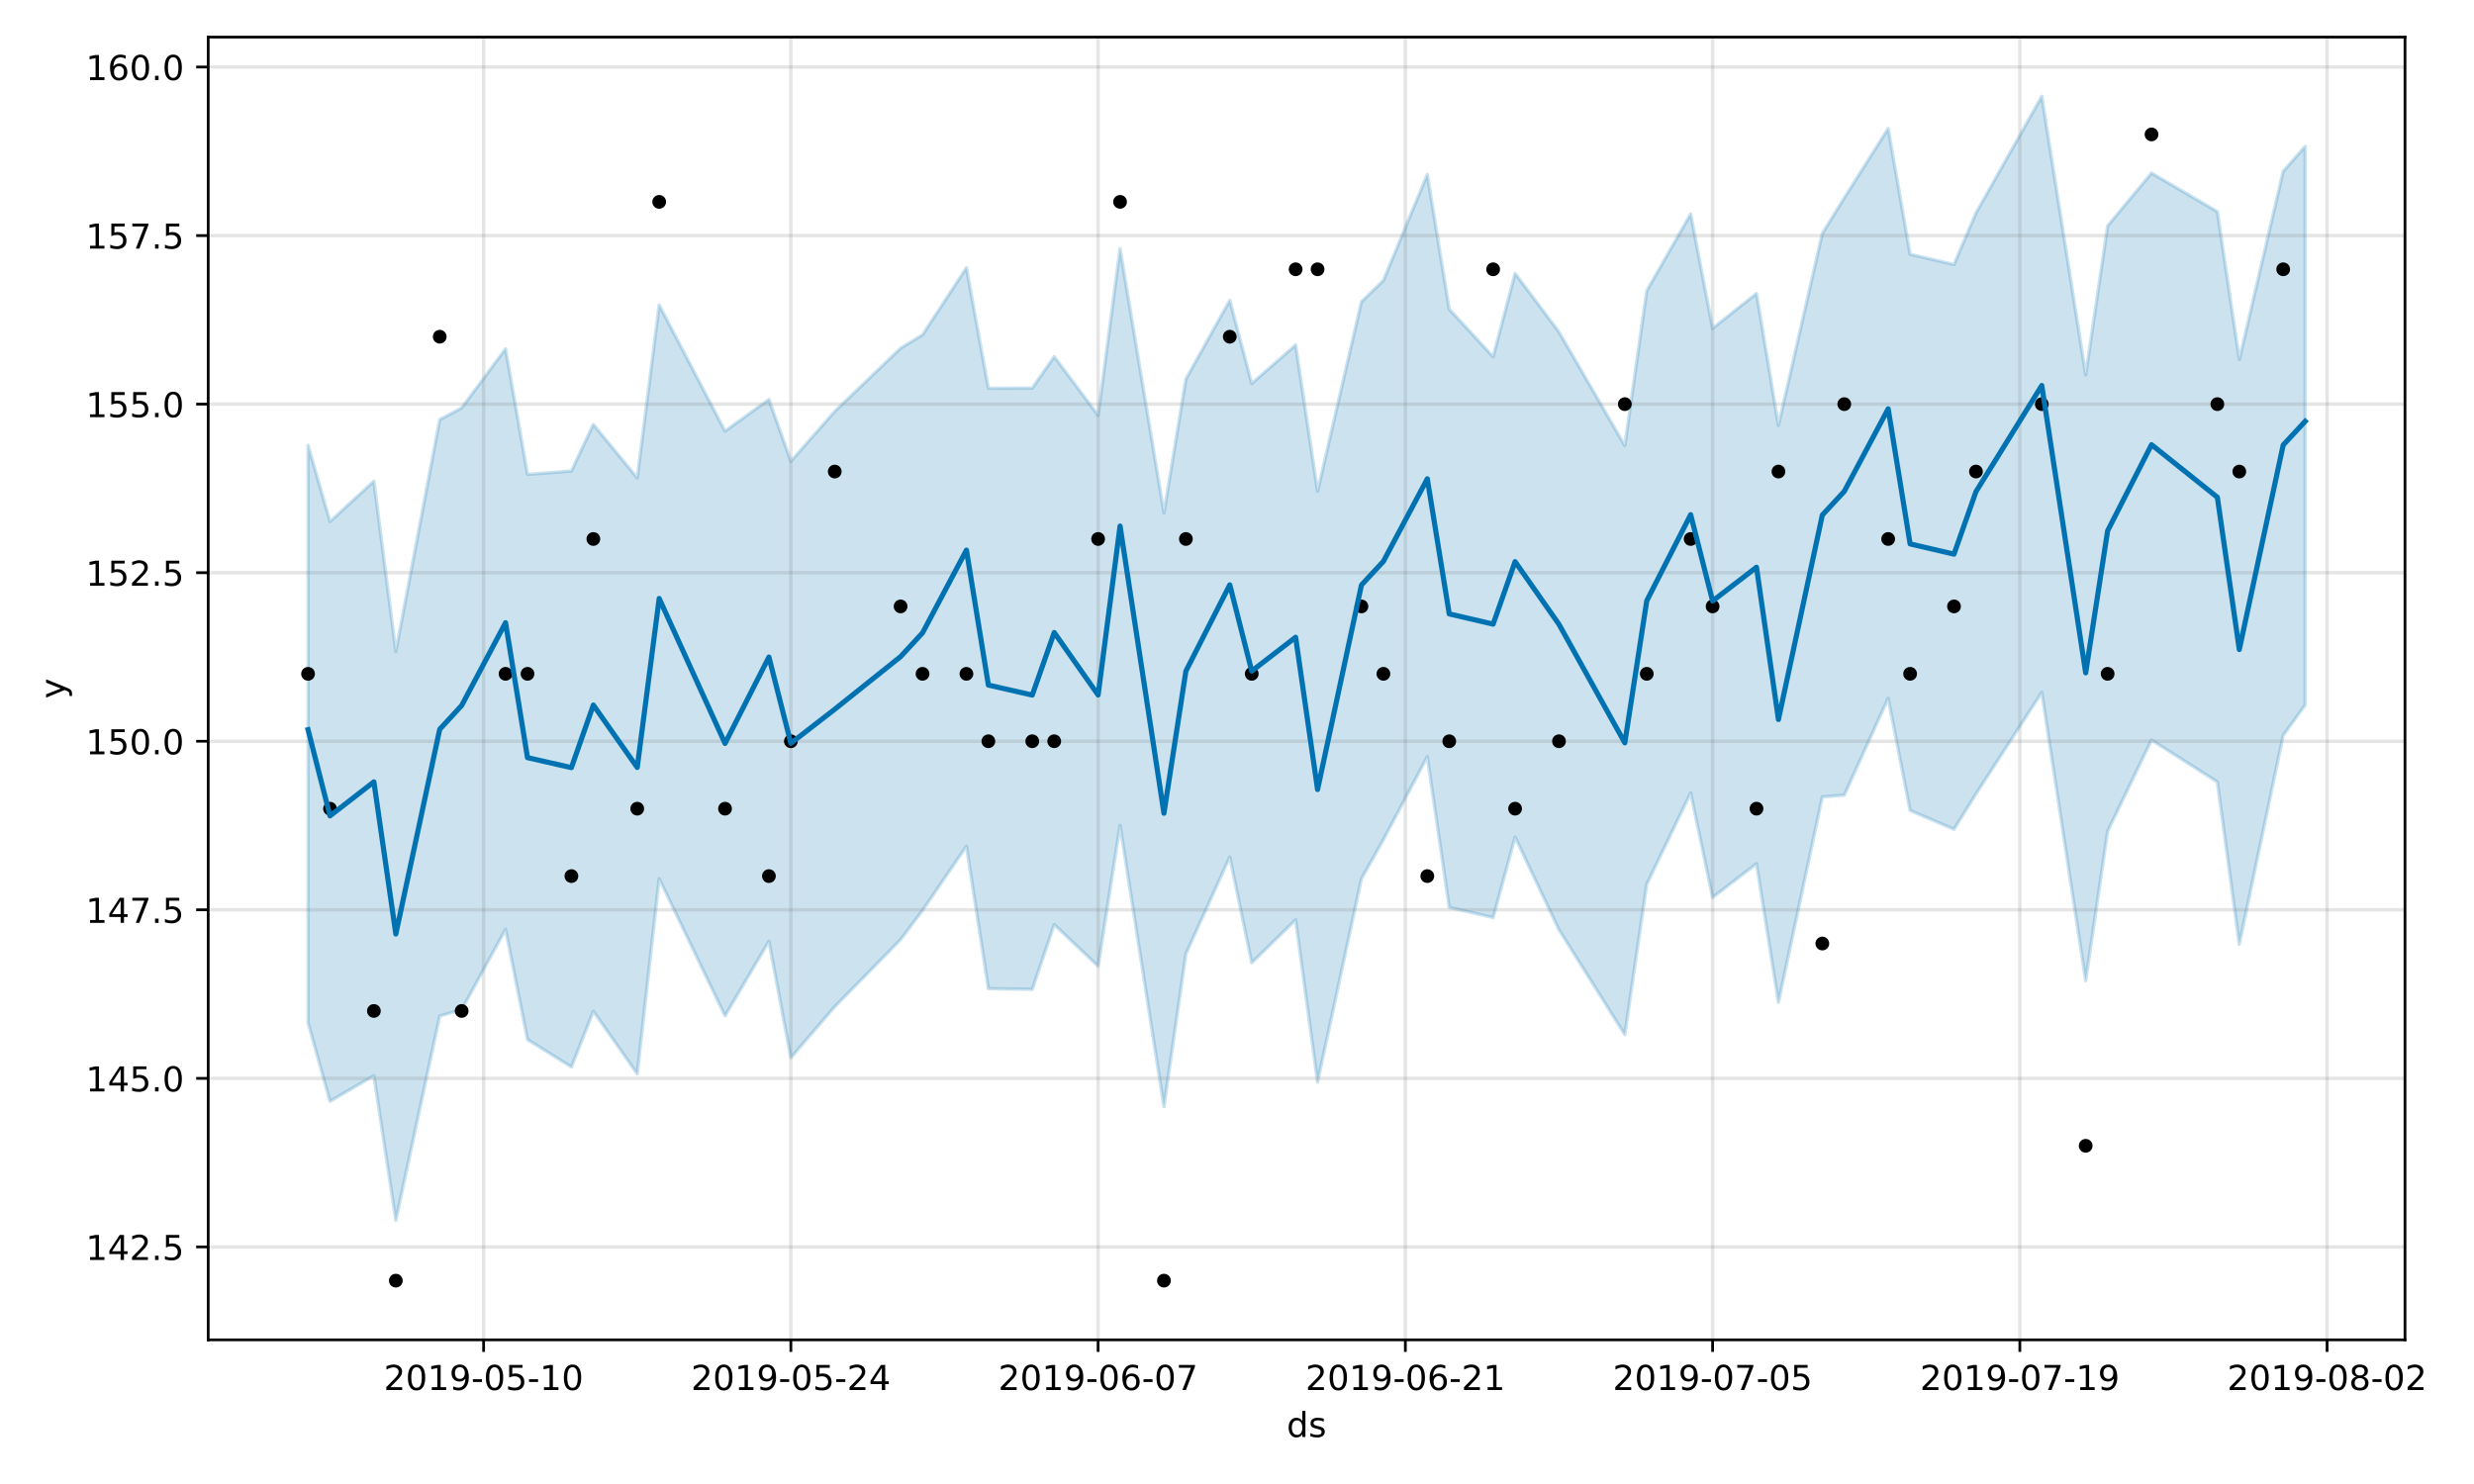 <?xml version="1.0" encoding="utf-8" standalone="no"?>
<!DOCTYPE svg PUBLIC "-//W3C//DTD SVG 1.1//EN"
  "http://www.w3.org/Graphics/SVG/1.1/DTD/svg11.dtd">
<!-- Created with matplotlib (https://matplotlib.org/) -->
<svg height="432pt" version="1.1" viewBox="0 0 720 432" width="720pt" xmlns="http://www.w3.org/2000/svg" xmlns:xlink="http://www.w3.org/1999/xlink">
 <defs>
  <style type="text/css">
*{stroke-linecap:butt;stroke-linejoin:round;}
  </style>
 </defs>
 <g id="figure_1">
  <g id="patch_1">
   <path d="M 0 432 
L 720 432 
L 720 0 
L 0 0 
z
" style="fill:#ffffff;"/>
  </g>
  <g id="axes_1">
   <g id="patch_2">
    <path d="M 60.59 390.04 
L 699.919 390.04 
L 699.919 10.8 
L 60.59 10.8 
z
" style="fill:#ffffff;"/>
   </g>
   <g id="PolyCollection_1">
    <defs>
     <path d="M 89.65 -302.388 
L 89.65 -134.325 
L 96.037 -111.401 
L 108.811 -118.86 
L 115.198 -76.74 
L 127.972 -136.237 
L 134.359 -138.058 
L 147.133 -161.47 
L 153.519 -129.374 
L 166.293 -121.378 
L 172.68 -137.604 
L 185.454 -119.402 
L 191.841 -176.185 
L 211.002 -136.279 
L 223.775 -157.971 
L 230.162 -124.084 
L 242.936 -138.939 
L 262.097 -158.468 
L 268.484 -166.978 
L 281.258 -185.66 
L 287.644 -144.2 
L 300.418 -143.991 
L 306.805 -162.842 
L 319.579 -150.729 
L 325.966 -191.715 
L 338.74 -109.848 
L 345.127 -154.332 
L 357.9 -182.506 
L 364.287 -151.713 
L 377.061 -164.21 
L 383.448 -117.009 
L 396.222 -176.196 
L 402.609 -187.572 
L 415.383 -211.696 
L 421.769 -167.857 
L 434.543 -164.89 
L 440.93 -188.303 
L 453.704 -161.337 
L 472.865 -130.793 
L 479.252 -174.6 
L 492.025 -201.158 
L 498.412 -170.732 
L 511.186 -180.567 
L 517.573 -140.223 
L 530.347 -200.03 
L 536.734 -200.536 
L 549.508 -228.706 
L 555.894 -196.057 
L 568.668 -190.583 
L 575.055 -200.864 
L 594.216 -230.433 
L 606.99 -146.507 
L 613.377 -190.018 
L 626.15 -216.579 
L 645.311 -204.371 
L 651.698 -157.136 
L 664.472 -217.924 
L 670.859 -226.739 
L 670.859 -389.366 
L 670.859 -389.366 
L 664.472 -382.154 
L 651.698 -327.347 
L 645.311 -370.401 
L 626.15 -381.619 
L 613.377 -366.262 
L 606.99 -322.891 
L 594.216 -403.962 
L 575.055 -369.994 
L 568.668 -355.01 
L 555.894 -357.975 
L 549.508 -394.6 
L 536.734 -374.39 
L 530.347 -364.07 
L 517.573 -308.158 
L 511.186 -346.573 
L 498.412 -336.413 
L 492.025 -369.713 
L 479.252 -347.371 
L 472.865 -302.289 
L 453.704 -335.352 
L 440.93 -352.423 
L 434.543 -328.136 
L 421.769 -342.018 
L 415.383 -381.198 
L 402.609 -350.361 
L 396.222 -344.173 
L 383.448 -288.995 
L 377.061 -331.564 
L 364.287 -320.367 
L 357.9 -344.586 
L 345.127 -321.665 
L 338.74 -282.726 
L 325.966 -359.618 
L 319.579 -311.087 
L 306.805 -328.194 
L 300.418 -319.019 
L 287.644 -318.974 
L 281.258 -354.062 
L 268.484 -334.533 
L 262.097 -330.639 
L 242.936 -312.251 
L 230.162 -297.72 
L 223.775 -315.728 
L 211.002 -306.498 
L 191.841 -343.215 
L 185.454 -292.875 
L 172.68 -308.438 
L 166.293 -294.88 
L 153.519 -293.907 
L 147.133 -330.467 
L 134.359 -313.274 
L 127.972 -309.84 
L 115.198 -242.356 
L 108.811 -291.925 
L 96.037 -280.183 
L 89.65 -302.388 
z
" id="me202549437" style="stroke:#0072b2;stroke-opacity:0.2;"/>
    </defs>
    <g clip-path="url(#pf79fce3c99)">
     <use style="fill:#0072b2;fill-opacity:0.2;stroke:#0072b2;stroke-opacity:0.2;" x="0" xlink:href="#me202549437" y="432"/>
    </g>
   </g>
   <g id="matplotlib.axis_1">
    <g id="xtick_1">
     <g id="line2d_1">
      <path clip-path="url(#pf79fce3c99)" d="M 140.746 390.04 
L 140.746 10.8 
" style="fill:none;stroke:#808080;stroke-linecap:square;stroke-opacity:0.2;"/>
     </g>
     <g id="line2d_2">
      <defs>
       <path d="M 0 0 
L 0 3.5 
" id="m05e33c92c4" style="stroke:#000000;stroke-width:0.8;"/>
      </defs>
      <g>
       <use style="stroke:#000000;stroke-width:0.8;" x="140.746" xlink:href="#m05e33c92c4" y="390.04"/>
      </g>
     </g>
     <g id="text_1">
      <!-- 2019-05-10 -->
      <defs>
       <path d="M 19.188 8.297 
L 53.609 8.297 
L 53.609 0 
L 7.328 0 
L 7.328 8.297 
Q 12.938 14.109 22.625 23.891 
Q 32.328 33.688 34.812 36.531 
Q 39.547 41.844 41.422 45.531 
Q 43.312 49.219 43.312 52.781 
Q 43.312 58.594 39.234 62.25 
Q 35.156 65.922 28.609 65.922 
Q 23.969 65.922 18.812 64.312 
Q 13.672 62.703 7.812 59.422 
L 7.812 69.391 
Q 13.766 71.781 18.938 73 
Q 24.125 74.219 28.422 74.219 
Q 39.75 74.219 46.484 68.547 
Q 53.219 62.891 53.219 53.422 
Q 53.219 48.922 51.531 44.891 
Q 49.859 40.875 45.406 35.406 
Q 44.188 33.984 37.641 27.219 
Q 31.109 20.453 19.188 8.297 
z
" id="DejaVuSans-50"/>
       <path d="M 31.781 66.406 
Q 24.172 66.406 20.328 58.906 
Q 16.5 51.422 16.5 36.375 
Q 16.5 21.391 20.328 13.891 
Q 24.172 6.391 31.781 6.391 
Q 39.453 6.391 43.281 13.891 
Q 47.125 21.391 47.125 36.375 
Q 47.125 51.422 43.281 58.906 
Q 39.453 66.406 31.781 66.406 
z
M 31.781 74.219 
Q 44.047 74.219 50.516 64.516 
Q 56.984 54.828 56.984 36.375 
Q 56.984 17.969 50.516 8.266 
Q 44.047 -1.422 31.781 -1.422 
Q 19.531 -1.422 13.062 8.266 
Q 6.594 17.969 6.594 36.375 
Q 6.594 54.828 13.062 64.516 
Q 19.531 74.219 31.781 74.219 
z
" id="DejaVuSans-48"/>
       <path d="M 12.406 8.297 
L 28.516 8.297 
L 28.516 63.922 
L 10.984 60.406 
L 10.984 69.391 
L 28.422 72.906 
L 38.281 72.906 
L 38.281 8.297 
L 54.391 8.297 
L 54.391 0 
L 12.406 0 
z
" id="DejaVuSans-49"/>
       <path d="M 10.984 1.516 
L 10.984 10.5 
Q 14.703 8.734 18.5 7.812 
Q 22.312 6.891 25.984 6.891 
Q 35.75 6.891 40.891 13.453 
Q 46.047 20.016 46.781 33.406 
Q 43.953 29.203 39.594 26.953 
Q 35.25 24.703 29.984 24.703 
Q 19.047 24.703 12.672 31.312 
Q 6.297 37.938 6.297 49.422 
Q 6.297 60.641 12.938 67.422 
Q 19.578 74.219 30.609 74.219 
Q 43.266 74.219 49.922 64.516 
Q 56.594 54.828 56.594 36.375 
Q 56.594 19.141 48.406 8.859 
Q 40.234 -1.422 26.422 -1.422 
Q 22.703 -1.422 18.891 -0.688 
Q 15.094 0.047 10.984 1.516 
z
M 30.609 32.422 
Q 37.25 32.422 41.125 36.953 
Q 45.016 41.5 45.016 49.422 
Q 45.016 57.281 41.125 61.844 
Q 37.25 66.406 30.609 66.406 
Q 23.969 66.406 20.094 61.844 
Q 16.219 57.281 16.219 49.422 
Q 16.219 41.5 20.094 36.953 
Q 23.969 32.422 30.609 32.422 
z
" id="DejaVuSans-57"/>
       <path d="M 4.891 31.391 
L 31.203 31.391 
L 31.203 23.391 
L 4.891 23.391 
z
" id="DejaVuSans-45"/>
       <path d="M 10.797 72.906 
L 49.516 72.906 
L 49.516 64.594 
L 19.828 64.594 
L 19.828 46.734 
Q 21.969 47.469 24.109 47.828 
Q 26.266 48.188 28.422 48.188 
Q 40.625 48.188 47.75 41.5 
Q 54.891 34.812 54.891 23.391 
Q 54.891 11.625 47.562 5.094 
Q 40.234 -1.422 26.906 -1.422 
Q 22.312 -1.422 17.547 -0.641 
Q 12.797 0.141 7.719 1.703 
L 7.719 11.625 
Q 12.109 9.234 16.797 8.062 
Q 21.484 6.891 26.703 6.891 
Q 35.156 6.891 40.078 11.328 
Q 45.016 15.766 45.016 23.391 
Q 45.016 31 40.078 35.438 
Q 35.156 39.891 26.703 39.891 
Q 22.75 39.891 18.812 39.016 
Q 14.891 38.141 10.797 36.281 
z
" id="DejaVuSans-53"/>
      </defs>
      <g transform="translate(111.688 404.638)scale(0.1 -0.1)">
       <use xlink:href="#DejaVuSans-50"/>
       <use x="63.623" xlink:href="#DejaVuSans-48"/>
       <use x="127.246" xlink:href="#DejaVuSans-49"/>
       <use x="190.869" xlink:href="#DejaVuSans-57"/>
       <use x="254.492" xlink:href="#DejaVuSans-45"/>
       <use x="290.576" xlink:href="#DejaVuSans-48"/>
       <use x="354.199" xlink:href="#DejaVuSans-53"/>
       <use x="417.822" xlink:href="#DejaVuSans-45"/>
       <use x="453.906" xlink:href="#DejaVuSans-49"/>
       <use x="517.529" xlink:href="#DejaVuSans-48"/>
      </g>
     </g>
    </g>
    <g id="xtick_2">
     <g id="line2d_3">
      <path clip-path="url(#pf79fce3c99)" d="M 230.162 390.04 
L 230.162 10.8 
" style="fill:none;stroke:#808080;stroke-linecap:square;stroke-opacity:0.2;"/>
     </g>
     <g id="line2d_4">
      <g>
       <use style="stroke:#000000;stroke-width:0.8;" x="230.162" xlink:href="#m05e33c92c4" y="390.04"/>
      </g>
     </g>
     <g id="text_2">
      <!-- 2019-05-24 -->
      <defs>
       <path d="M 37.797 64.312 
L 12.891 25.391 
L 37.797 25.391 
z
M 35.203 72.906 
L 47.609 72.906 
L 47.609 25.391 
L 58.016 25.391 
L 58.016 17.188 
L 47.609 17.188 
L 47.609 0 
L 37.797 0 
L 37.797 17.188 
L 4.891 17.188 
L 4.891 26.703 
z
" id="DejaVuSans-52"/>
      </defs>
      <g transform="translate(201.105 404.638)scale(0.1 -0.1)">
       <use xlink:href="#DejaVuSans-50"/>
       <use x="63.623" xlink:href="#DejaVuSans-48"/>
       <use x="127.246" xlink:href="#DejaVuSans-49"/>
       <use x="190.869" xlink:href="#DejaVuSans-57"/>
       <use x="254.492" xlink:href="#DejaVuSans-45"/>
       <use x="290.576" xlink:href="#DejaVuSans-48"/>
       <use x="354.199" xlink:href="#DejaVuSans-53"/>
       <use x="417.822" xlink:href="#DejaVuSans-45"/>
       <use x="453.906" xlink:href="#DejaVuSans-50"/>
       <use x="517.529" xlink:href="#DejaVuSans-52"/>
      </g>
     </g>
    </g>
    <g id="xtick_3">
     <g id="line2d_5">
      <path clip-path="url(#pf79fce3c99)" d="M 319.579 390.04 
L 319.579 10.8 
" style="fill:none;stroke:#808080;stroke-linecap:square;stroke-opacity:0.2;"/>
     </g>
     <g id="line2d_6">
      <g>
       <use style="stroke:#000000;stroke-width:0.8;" x="319.579" xlink:href="#m05e33c92c4" y="390.04"/>
      </g>
     </g>
     <g id="text_3">
      <!-- 2019-06-07 -->
      <defs>
       <path d="M 33.016 40.375 
Q 26.375 40.375 22.484 35.828 
Q 18.609 31.297 18.609 23.391 
Q 18.609 15.531 22.484 10.953 
Q 26.375 6.391 33.016 6.391 
Q 39.656 6.391 43.531 10.953 
Q 47.406 15.531 47.406 23.391 
Q 47.406 31.297 43.531 35.828 
Q 39.656 40.375 33.016 40.375 
z
M 52.594 71.297 
L 52.594 62.312 
Q 48.875 64.062 45.094 64.984 
Q 41.312 65.922 37.594 65.922 
Q 27.828 65.922 22.672 59.328 
Q 17.531 52.734 16.797 39.406 
Q 19.672 43.656 24.016 45.922 
Q 28.375 48.188 33.594 48.188 
Q 44.578 48.188 50.953 41.516 
Q 57.328 34.859 57.328 23.391 
Q 57.328 12.156 50.688 5.359 
Q 44.047 -1.422 33.016 -1.422 
Q 20.359 -1.422 13.672 8.266 
Q 6.984 17.969 6.984 36.375 
Q 6.984 53.656 15.188 63.938 
Q 23.391 74.219 37.203 74.219 
Q 40.922 74.219 44.703 73.484 
Q 48.484 72.75 52.594 71.297 
z
" id="DejaVuSans-54"/>
       <path d="M 8.203 72.906 
L 55.078 72.906 
L 55.078 68.703 
L 28.609 0 
L 18.312 0 
L 43.219 64.594 
L 8.203 64.594 
z
" id="DejaVuSans-55"/>
      </defs>
      <g transform="translate(290.521 404.638)scale(0.1 -0.1)">
       <use xlink:href="#DejaVuSans-50"/>
       <use x="63.623" xlink:href="#DejaVuSans-48"/>
       <use x="127.246" xlink:href="#DejaVuSans-49"/>
       <use x="190.869" xlink:href="#DejaVuSans-57"/>
       <use x="254.492" xlink:href="#DejaVuSans-45"/>
       <use x="290.576" xlink:href="#DejaVuSans-48"/>
       <use x="354.199" xlink:href="#DejaVuSans-54"/>
       <use x="417.822" xlink:href="#DejaVuSans-45"/>
       <use x="453.906" xlink:href="#DejaVuSans-48"/>
       <use x="517.529" xlink:href="#DejaVuSans-55"/>
      </g>
     </g>
    </g>
    <g id="xtick_4">
     <g id="line2d_7">
      <path clip-path="url(#pf79fce3c99)" d="M 408.996 390.04 
L 408.996 10.8 
" style="fill:none;stroke:#808080;stroke-linecap:square;stroke-opacity:0.2;"/>
     </g>
     <g id="line2d_8">
      <g>
       <use style="stroke:#000000;stroke-width:0.8;" x="408.996" xlink:href="#m05e33c92c4" y="390.04"/>
      </g>
     </g>
     <g id="text_4">
      <!-- 2019-06-21 -->
      <g transform="translate(379.938 404.638)scale(0.1 -0.1)">
       <use xlink:href="#DejaVuSans-50"/>
       <use x="63.623" xlink:href="#DejaVuSans-48"/>
       <use x="127.246" xlink:href="#DejaVuSans-49"/>
       <use x="190.869" xlink:href="#DejaVuSans-57"/>
       <use x="254.492" xlink:href="#DejaVuSans-45"/>
       <use x="290.576" xlink:href="#DejaVuSans-48"/>
       <use x="354.199" xlink:href="#DejaVuSans-54"/>
       <use x="417.822" xlink:href="#DejaVuSans-45"/>
       <use x="453.906" xlink:href="#DejaVuSans-50"/>
       <use x="517.529" xlink:href="#DejaVuSans-49"/>
      </g>
     </g>
    </g>
    <g id="xtick_5">
     <g id="line2d_9">
      <path clip-path="url(#pf79fce3c99)" d="M 498.412 390.04 
L 498.412 10.8 
" style="fill:none;stroke:#808080;stroke-linecap:square;stroke-opacity:0.2;"/>
     </g>
     <g id="line2d_10">
      <g>
       <use style="stroke:#000000;stroke-width:0.8;" x="498.412" xlink:href="#m05e33c92c4" y="390.04"/>
      </g>
     </g>
     <g id="text_5">
      <!-- 2019-07-05 -->
      <g transform="translate(469.355 404.638)scale(0.1 -0.1)">
       <use xlink:href="#DejaVuSans-50"/>
       <use x="63.623" xlink:href="#DejaVuSans-48"/>
       <use x="127.246" xlink:href="#DejaVuSans-49"/>
       <use x="190.869" xlink:href="#DejaVuSans-57"/>
       <use x="254.492" xlink:href="#DejaVuSans-45"/>
       <use x="290.576" xlink:href="#DejaVuSans-48"/>
       <use x="354.199" xlink:href="#DejaVuSans-55"/>
       <use x="417.822" xlink:href="#DejaVuSans-45"/>
       <use x="453.906" xlink:href="#DejaVuSans-48"/>
       <use x="517.529" xlink:href="#DejaVuSans-53"/>
      </g>
     </g>
    </g>
    <g id="xtick_6">
     <g id="line2d_11">
      <path clip-path="url(#pf79fce3c99)" d="M 587.829 390.04 
L 587.829 10.8 
" style="fill:none;stroke:#808080;stroke-linecap:square;stroke-opacity:0.2;"/>
     </g>
     <g id="line2d_12">
      <g>
       <use style="stroke:#000000;stroke-width:0.8;" x="587.829" xlink:href="#m05e33c92c4" y="390.04"/>
      </g>
     </g>
     <g id="text_6">
      <!-- 2019-07-19 -->
      <g transform="translate(558.771 404.638)scale(0.1 -0.1)">
       <use xlink:href="#DejaVuSans-50"/>
       <use x="63.623" xlink:href="#DejaVuSans-48"/>
       <use x="127.246" xlink:href="#DejaVuSans-49"/>
       <use x="190.869" xlink:href="#DejaVuSans-57"/>
       <use x="254.492" xlink:href="#DejaVuSans-45"/>
       <use x="290.576" xlink:href="#DejaVuSans-48"/>
       <use x="354.199" xlink:href="#DejaVuSans-55"/>
       <use x="417.822" xlink:href="#DejaVuSans-45"/>
       <use x="453.906" xlink:href="#DejaVuSans-49"/>
       <use x="517.529" xlink:href="#DejaVuSans-57"/>
      </g>
     </g>
    </g>
    <g id="xtick_7">
     <g id="line2d_13">
      <path clip-path="url(#pf79fce3c99)" d="M 677.246 390.04 
L 677.246 10.8 
" style="fill:none;stroke:#808080;stroke-linecap:square;stroke-opacity:0.2;"/>
     </g>
     <g id="line2d_14">
      <g>
       <use style="stroke:#000000;stroke-width:0.8;" x="677.246" xlink:href="#m05e33c92c4" y="390.04"/>
      </g>
     </g>
     <g id="text_7">
      <!-- 2019-08-02 -->
      <defs>
       <path d="M 31.781 34.625 
Q 24.75 34.625 20.719 30.859 
Q 16.703 27.094 16.703 20.516 
Q 16.703 13.922 20.719 10.156 
Q 24.75 6.391 31.781 6.391 
Q 38.812 6.391 42.859 10.172 
Q 46.922 13.969 46.922 20.516 
Q 46.922 27.094 42.891 30.859 
Q 38.875 34.625 31.781 34.625 
z
M 21.922 38.812 
Q 15.578 40.375 12.031 44.719 
Q 8.5 49.078 8.5 55.328 
Q 8.5 64.062 14.719 69.141 
Q 20.953 74.219 31.781 74.219 
Q 42.672 74.219 48.875 69.141 
Q 55.078 64.062 55.078 55.328 
Q 55.078 49.078 51.531 44.719 
Q 48 40.375 41.703 38.812 
Q 48.828 37.156 52.797 32.312 
Q 56.781 27.484 56.781 20.516 
Q 56.781 9.906 50.312 4.234 
Q 43.844 -1.422 31.781 -1.422 
Q 19.734 -1.422 13.25 4.234 
Q 6.781 9.906 6.781 20.516 
Q 6.781 27.484 10.781 32.312 
Q 14.797 37.156 21.922 38.812 
z
M 18.312 54.391 
Q 18.312 48.734 21.844 45.562 
Q 25.391 42.391 31.781 42.391 
Q 38.141 42.391 41.719 45.562 
Q 45.312 48.734 45.312 54.391 
Q 45.312 60.062 41.719 63.234 
Q 38.141 66.406 31.781 66.406 
Q 25.391 66.406 21.844 63.234 
Q 18.312 60.062 18.312 54.391 
z
" id="DejaVuSans-56"/>
      </defs>
      <g transform="translate(648.188 404.638)scale(0.1 -0.1)">
       <use xlink:href="#DejaVuSans-50"/>
       <use x="63.623" xlink:href="#DejaVuSans-48"/>
       <use x="127.246" xlink:href="#DejaVuSans-49"/>
       <use x="190.869" xlink:href="#DejaVuSans-57"/>
       <use x="254.492" xlink:href="#DejaVuSans-45"/>
       <use x="290.576" xlink:href="#DejaVuSans-48"/>
       <use x="354.199" xlink:href="#DejaVuSans-56"/>
       <use x="417.822" xlink:href="#DejaVuSans-45"/>
       <use x="453.906" xlink:href="#DejaVuSans-48"/>
       <use x="517.529" xlink:href="#DejaVuSans-50"/>
      </g>
     </g>
    </g>
    <g id="text_8">
     <!-- ds -->
     <defs>
      <path d="M 45.406 46.391 
L 45.406 75.984 
L 54.391 75.984 
L 54.391 0 
L 45.406 0 
L 45.406 8.203 
Q 42.578 3.328 38.25 0.953 
Q 33.938 -1.422 27.875 -1.422 
Q 17.969 -1.422 11.734 6.484 
Q 5.516 14.406 5.516 27.297 
Q 5.516 40.188 11.734 48.094 
Q 17.969 56 27.875 56 
Q 33.938 56 38.25 53.625 
Q 42.578 51.266 45.406 46.391 
z
M 14.797 27.297 
Q 14.797 17.391 18.875 11.75 
Q 22.953 6.109 30.078 6.109 
Q 37.203 6.109 41.297 11.75 
Q 45.406 17.391 45.406 27.297 
Q 45.406 37.203 41.297 42.844 
Q 37.203 48.484 30.078 48.484 
Q 22.953 48.484 18.875 42.844 
Q 14.797 37.203 14.797 27.297 
z
" id="DejaVuSans-100"/>
      <path d="M 44.281 53.078 
L 44.281 44.578 
Q 40.484 46.531 36.375 47.5 
Q 32.281 48.484 27.875 48.484 
Q 21.188 48.484 17.844 46.438 
Q 14.5 44.391 14.5 40.281 
Q 14.5 37.156 16.891 35.375 
Q 19.281 33.594 26.516 31.984 
L 29.594 31.297 
Q 39.156 29.25 43.188 25.516 
Q 47.219 21.781 47.219 15.094 
Q 47.219 7.469 41.188 3.016 
Q 35.156 -1.422 24.609 -1.422 
Q 20.219 -1.422 15.453 -0.562 
Q 10.688 0.297 5.422 2 
L 5.422 11.281 
Q 10.406 8.688 15.234 7.391 
Q 20.062 6.109 24.812 6.109 
Q 31.156 6.109 34.562 8.281 
Q 37.984 10.453 37.984 14.406 
Q 37.984 18.062 35.516 20.016 
Q 33.062 21.969 24.703 23.781 
L 21.578 24.516 
Q 13.234 26.266 9.516 29.906 
Q 5.812 33.547 5.812 39.891 
Q 5.812 47.609 11.281 51.797 
Q 16.75 56 26.812 56 
Q 31.781 56 36.172 55.266 
Q 40.578 54.547 44.281 53.078 
z
" id="DejaVuSans-115"/>
     </defs>
     <g transform="translate(374.476 418.317)scale(0.1 -0.1)">
      <use xlink:href="#DejaVuSans-100"/>
      <use x="63.477" xlink:href="#DejaVuSans-115"/>
     </g>
    </g>
   </g>
   <g id="matplotlib.axis_2">
    <g id="ytick_1">
     <g id="line2d_15">
      <path clip-path="url(#pf79fce3c99)" d="M 60.59 362.988 
L 699.919 362.988 
" style="fill:none;stroke:#808080;stroke-linecap:square;stroke-opacity:0.2;"/>
     </g>
     <g id="line2d_16">
      <defs>
       <path d="M 0 0 
L -3.5 0 
" id="me75d491767" style="stroke:#000000;stroke-width:0.8;"/>
      </defs>
      <g>
       <use style="stroke:#000000;stroke-width:0.8;" x="60.59" xlink:href="#me75d491767" y="362.988"/>
      </g>
     </g>
     <g id="text_9">
      <!-- 142.5 -->
      <defs>
       <path d="M 10.688 12.406 
L 21 12.406 
L 21 0 
L 10.688 0 
z
" id="DejaVuSans-46"/>
      </defs>
      <g transform="translate(24.962 366.787)scale(0.1 -0.1)">
       <use xlink:href="#DejaVuSans-49"/>
       <use x="63.623" xlink:href="#DejaVuSans-52"/>
       <use x="127.246" xlink:href="#DejaVuSans-50"/>
       <use x="190.869" xlink:href="#DejaVuSans-46"/>
       <use x="222.656" xlink:href="#DejaVuSans-53"/>
      </g>
     </g>
    </g>
    <g id="ytick_2">
     <g id="line2d_17">
      <path clip-path="url(#pf79fce3c99)" d="M 60.59 313.919 
L 699.919 313.919 
" style="fill:none;stroke:#808080;stroke-linecap:square;stroke-opacity:0.2;"/>
     </g>
     <g id="line2d_18">
      <g>
       <use style="stroke:#000000;stroke-width:0.8;" x="60.59" xlink:href="#me75d491767" y="313.919"/>
      </g>
     </g>
     <g id="text_10">
      <!-- 145.0 -->
      <g transform="translate(24.962 317.718)scale(0.1 -0.1)">
       <use xlink:href="#DejaVuSans-49"/>
       <use x="63.623" xlink:href="#DejaVuSans-52"/>
       <use x="127.246" xlink:href="#DejaVuSans-53"/>
       <use x="190.869" xlink:href="#DejaVuSans-46"/>
       <use x="222.656" xlink:href="#DejaVuSans-48"/>
      </g>
     </g>
    </g>
    <g id="ytick_3">
     <g id="line2d_19">
      <path clip-path="url(#pf79fce3c99)" d="M 60.59 264.85 
L 699.919 264.85 
" style="fill:none;stroke:#808080;stroke-linecap:square;stroke-opacity:0.2;"/>
     </g>
     <g id="line2d_20">
      <g>
       <use style="stroke:#000000;stroke-width:0.8;" x="60.59" xlink:href="#me75d491767" y="264.85"/>
      </g>
     </g>
     <g id="text_11">
      <!-- 147.5 -->
      <g transform="translate(24.962 268.65)scale(0.1 -0.1)">
       <use xlink:href="#DejaVuSans-49"/>
       <use x="63.623" xlink:href="#DejaVuSans-52"/>
       <use x="127.246" xlink:href="#DejaVuSans-55"/>
       <use x="190.869" xlink:href="#DejaVuSans-46"/>
       <use x="222.656" xlink:href="#DejaVuSans-53"/>
      </g>
     </g>
    </g>
    <g id="ytick_4">
     <g id="line2d_21">
      <path clip-path="url(#pf79fce3c99)" d="M 60.59 215.782 
L 699.919 215.782 
" style="fill:none;stroke:#808080;stroke-linecap:square;stroke-opacity:0.2;"/>
     </g>
     <g id="line2d_22">
      <g>
       <use style="stroke:#000000;stroke-width:0.8;" x="60.59" xlink:href="#me75d491767" y="215.782"/>
      </g>
     </g>
     <g id="text_12">
      <!-- 150.0 -->
      <g transform="translate(24.962 219.581)scale(0.1 -0.1)">
       <use xlink:href="#DejaVuSans-49"/>
       <use x="63.623" xlink:href="#DejaVuSans-53"/>
       <use x="127.246" xlink:href="#DejaVuSans-48"/>
       <use x="190.869" xlink:href="#DejaVuSans-46"/>
       <use x="222.656" xlink:href="#DejaVuSans-48"/>
      </g>
     </g>
    </g>
    <g id="ytick_5">
     <g id="line2d_23">
      <path clip-path="url(#pf79fce3c99)" d="M 60.59 166.713 
L 699.919 166.713 
" style="fill:none;stroke:#808080;stroke-linecap:square;stroke-opacity:0.2;"/>
     </g>
     <g id="line2d_24">
      <g>
       <use style="stroke:#000000;stroke-width:0.8;" x="60.59" xlink:href="#me75d491767" y="166.713"/>
      </g>
     </g>
     <g id="text_13">
      <!-- 152.5 -->
      <g transform="translate(24.962 170.512)scale(0.1 -0.1)">
       <use xlink:href="#DejaVuSans-49"/>
       <use x="63.623" xlink:href="#DejaVuSans-53"/>
       <use x="127.246" xlink:href="#DejaVuSans-50"/>
       <use x="190.869" xlink:href="#DejaVuSans-46"/>
       <use x="222.656" xlink:href="#DejaVuSans-53"/>
      </g>
     </g>
    </g>
    <g id="ytick_6">
     <g id="line2d_25">
      <path clip-path="url(#pf79fce3c99)" d="M 60.59 117.644 
L 699.919 117.644 
" style="fill:none;stroke:#808080;stroke-linecap:square;stroke-opacity:0.2;"/>
     </g>
     <g id="line2d_26">
      <g>
       <use style="stroke:#000000;stroke-width:0.8;" x="60.59" xlink:href="#me75d491767" y="117.644"/>
      </g>
     </g>
     <g id="text_14">
      <!-- 155.0 -->
      <g transform="translate(24.962 121.443)scale(0.1 -0.1)">
       <use xlink:href="#DejaVuSans-49"/>
       <use x="63.623" xlink:href="#DejaVuSans-53"/>
       <use x="127.246" xlink:href="#DejaVuSans-53"/>
       <use x="190.869" xlink:href="#DejaVuSans-46"/>
       <use x="222.656" xlink:href="#DejaVuSans-48"/>
      </g>
     </g>
    </g>
    <g id="ytick_7">
     <g id="line2d_27">
      <path clip-path="url(#pf79fce3c99)" d="M 60.59 68.575 
L 699.919 68.575 
" style="fill:none;stroke:#808080;stroke-linecap:square;stroke-opacity:0.2;"/>
     </g>
     <g id="line2d_28">
      <g>
       <use style="stroke:#000000;stroke-width:0.8;" x="60.59" xlink:href="#me75d491767" y="68.575"/>
      </g>
     </g>
     <g id="text_15">
      <!-- 157.5 -->
      <g transform="translate(24.962 72.374)scale(0.1 -0.1)">
       <use xlink:href="#DejaVuSans-49"/>
       <use x="63.623" xlink:href="#DejaVuSans-53"/>
       <use x="127.246" xlink:href="#DejaVuSans-55"/>
       <use x="190.869" xlink:href="#DejaVuSans-46"/>
       <use x="222.656" xlink:href="#DejaVuSans-53"/>
      </g>
     </g>
    </g>
    <g id="ytick_8">
     <g id="line2d_29">
      <path clip-path="url(#pf79fce3c99)" d="M 60.59 19.506 
L 699.919 19.506 
" style="fill:none;stroke:#808080;stroke-linecap:square;stroke-opacity:0.2;"/>
     </g>
     <g id="line2d_30">
      <g>
       <use style="stroke:#000000;stroke-width:0.8;" x="60.59" xlink:href="#me75d491767" y="19.506"/>
      </g>
     </g>
     <g id="text_16">
      <!-- 160.0 -->
      <g transform="translate(24.962 23.306)scale(0.1 -0.1)">
       <use xlink:href="#DejaVuSans-49"/>
       <use x="63.623" xlink:href="#DejaVuSans-54"/>
       <use x="127.246" xlink:href="#DejaVuSans-48"/>
       <use x="190.869" xlink:href="#DejaVuSans-46"/>
       <use x="222.656" xlink:href="#DejaVuSans-48"/>
      </g>
     </g>
    </g>
    <g id="text_17">
     <!-- y -->
     <defs>
      <path d="M 32.172 -5.078 
Q 28.375 -14.844 24.75 -17.812 
Q 21.141 -20.797 15.094 -20.797 
L 7.906 -20.797 
L 7.906 -13.281 
L 13.188 -13.281 
Q 16.891 -13.281 18.938 -11.516 
Q 21 -9.766 23.484 -3.219 
L 25.094 0.875 
L 2.984 54.688 
L 12.5 54.688 
L 29.594 11.922 
L 46.688 54.688 
L 56.203 54.688 
z
" id="DejaVuSans-121"/>
     </defs>
     <g transform="translate(18.882 203.379)rotate(-90)scale(0.1 -0.1)">
      <use xlink:href="#DejaVuSans-121"/>
     </g>
    </g>
   </g>
   <g id="line2d_31">
    <defs>
     <path d="M 0 1.5 
C 0.398 1.5 0.779 1.342 1.061 1.061 
C 1.342 0.779 1.5 0.398 1.5 0 
C 1.5 -0.398 1.342 -0.779 1.061 -1.061 
C 0.779 -1.342 0.398 -1.5 0 -1.5 
C -0.398 -1.5 -0.779 -1.342 -1.061 -1.061 
C -1.342 -0.779 -1.5 -0.398 -1.5 0 
C -1.5 0.398 -1.342 0.779 -1.061 1.061 
C -0.779 1.342 -0.398 1.5 0 1.5 
z
" id="m5702d762fd" style="stroke:#000000;"/>
    </defs>
    <g clip-path="url(#pf79fce3c99)">
     <use style="stroke:#000000;" x="89.65" xlink:href="#m5702d762fd" y="196.154"/>
     <use style="stroke:#000000;" x="96.037" xlink:href="#m5702d762fd" y="235.409"/>
     <use style="stroke:#000000;" x="108.811" xlink:href="#m5702d762fd" y="294.292"/>
     <use style="stroke:#000000;" x="115.198" xlink:href="#m5702d762fd" y="372.802"/>
     <use style="stroke:#000000;" x="127.972" xlink:href="#m5702d762fd" y="98.017"/>
     <use style="stroke:#000000;" x="134.359" xlink:href="#m5702d762fd" y="294.292"/>
     <use style="stroke:#000000;" x="147.133" xlink:href="#m5702d762fd" y="196.154"/>
     <use style="stroke:#000000;" x="153.519" xlink:href="#m5702d762fd" y="196.154"/>
     <use style="stroke:#000000;" x="166.293" xlink:href="#m5702d762fd" y="255.037"/>
     <use style="stroke:#000000;" x="172.68" xlink:href="#m5702d762fd" y="156.899"/>
     <use style="stroke:#000000;" x="185.454" xlink:href="#m5702d762fd" y="235.409"/>
     <use style="stroke:#000000;" x="191.841" xlink:href="#m5702d762fd" y="58.762"/>
     <use style="stroke:#000000;" x="211.002" xlink:href="#m5702d762fd" y="235.409"/>
     <use style="stroke:#000000;" x="223.775" xlink:href="#m5702d762fd" y="255.037"/>
     <use style="stroke:#000000;" x="230.162" xlink:href="#m5702d762fd" y="215.782"/>
     <use style="stroke:#000000;" x="242.936" xlink:href="#m5702d762fd" y="137.272"/>
     <use style="stroke:#000000;" x="262.097" xlink:href="#m5702d762fd" y="176.527"/>
     <use style="stroke:#000000;" x="268.484" xlink:href="#m5702d762fd" y="196.154"/>
     <use style="stroke:#000000;" x="281.258" xlink:href="#m5702d762fd" y="196.154"/>
     <use style="stroke:#000000;" x="287.644" xlink:href="#m5702d762fd" y="215.782"/>
     <use style="stroke:#000000;" x="300.418" xlink:href="#m5702d762fd" y="215.782"/>
     <use style="stroke:#000000;" x="306.805" xlink:href="#m5702d762fd" y="215.782"/>
     <use style="stroke:#000000;" x="319.579" xlink:href="#m5702d762fd" y="156.899"/>
     <use style="stroke:#000000;" x="325.966" xlink:href="#m5702d762fd" y="58.762"/>
     <use style="stroke:#000000;" x="338.74" xlink:href="#m5702d762fd" y="372.802"/>
     <use style="stroke:#000000;" x="345.127" xlink:href="#m5702d762fd" y="156.899"/>
     <use style="stroke:#000000;" x="357.9" xlink:href="#m5702d762fd" y="98.017"/>
     <use style="stroke:#000000;" x="364.287" xlink:href="#m5702d762fd" y="196.154"/>
     <use style="stroke:#000000;" x="377.061" xlink:href="#m5702d762fd" y="78.389"/>
     <use style="stroke:#000000;" x="383.448" xlink:href="#m5702d762fd" y="78.389"/>
     <use style="stroke:#000000;" x="396.222" xlink:href="#m5702d762fd" y="176.527"/>
     <use style="stroke:#000000;" x="402.609" xlink:href="#m5702d762fd" y="196.154"/>
     <use style="stroke:#000000;" x="415.383" xlink:href="#m5702d762fd" y="255.037"/>
     <use style="stroke:#000000;" x="421.769" xlink:href="#m5702d762fd" y="215.782"/>
     <use style="stroke:#000000;" x="434.543" xlink:href="#m5702d762fd" y="78.389"/>
     <use style="stroke:#000000;" x="440.93" xlink:href="#m5702d762fd" y="235.409"/>
     <use style="stroke:#000000;" x="453.704" xlink:href="#m5702d762fd" y="215.782"/>
     <use style="stroke:#000000;" x="472.865" xlink:href="#m5702d762fd" y="117.644"/>
     <use style="stroke:#000000;" x="479.252" xlink:href="#m5702d762fd" y="196.154"/>
     <use style="stroke:#000000;" x="492.025" xlink:href="#m5702d762fd" y="156.899"/>
     <use style="stroke:#000000;" x="498.412" xlink:href="#m5702d762fd" y="176.527"/>
     <use style="stroke:#000000;" x="511.186" xlink:href="#m5702d762fd" y="235.409"/>
     <use style="stroke:#000000;" x="517.573" xlink:href="#m5702d762fd" y="137.272"/>
     <use style="stroke:#000000;" x="530.347" xlink:href="#m5702d762fd" y="274.664"/>
     <use style="stroke:#000000;" x="536.734" xlink:href="#m5702d762fd" y="117.644"/>
     <use style="stroke:#000000;" x="549.508" xlink:href="#m5702d762fd" y="156.899"/>
     <use style="stroke:#000000;" x="555.894" xlink:href="#m5702d762fd" y="196.154"/>
     <use style="stroke:#000000;" x="568.668" xlink:href="#m5702d762fd" y="176.527"/>
     <use style="stroke:#000000;" x="575.055" xlink:href="#m5702d762fd" y="137.272"/>
     <use style="stroke:#000000;" x="594.216" xlink:href="#m5702d762fd" y="117.644"/>
     <use style="stroke:#000000;" x="606.99" xlink:href="#m5702d762fd" y="333.547"/>
     <use style="stroke:#000000;" x="613.377" xlink:href="#m5702d762fd" y="196.154"/>
     <use style="stroke:#000000;" x="626.15" xlink:href="#m5702d762fd" y="39.134"/>
     <use style="stroke:#000000;" x="645.311" xlink:href="#m5702d762fd" y="117.644"/>
     <use style="stroke:#000000;" x="651.698" xlink:href="#m5702d762fd" y="137.272"/>
     <use style="stroke:#000000;" x="664.472" xlink:href="#m5702d762fd" y="78.389"/>
    </g>
   </g>
   <g id="line2d_32">
    <path clip-path="url(#pf79fce3c99)" d="M 89.65 212.42 
L 96.037 237.506 
L 108.811 227.61 
L 115.198 271.896 
L 127.972 212.291 
L 134.359 205.37 
L 147.133 181.273 
L 153.519 220.56 
L 166.293 223.459 
L 172.68 205.242 
L 185.454 223.407 
L 191.841 174.223 
L 211.002 216.409 
L 223.775 191.271 
L 230.162 216.357 
L 242.936 206.461 
L 262.097 191.148 
L 268.484 184.229 
L 281.258 160.138 
L 287.644 199.428 
L 300.418 202.339 
L 306.805 184.128 
L 319.579 202.31 
L 325.966 153.138 
L 338.74 236.735 
L 345.127 195.361 
L 357.9 170.25 
L 364.287 195.359 
L 377.061 185.51 
L 383.448 229.829 
L 396.222 170.296 
L 402.609 163.411 
L 415.383 139.387 
L 421.769 178.711 
L 434.543 181.683 
L 440.93 163.503 
L 453.704 181.741 
L 472.865 216.242 
L 479.252 174.891 
L 492.025 149.827 
L 498.412 174.95 
L 511.186 165.128 
L 517.573 209.451 
L 530.347 149.92 
L 536.734 143.036 
L 549.508 119.012 
L 555.894 158.336 
L 568.668 161.308 
L 575.055 143.128 
L 594.216 112.22 
L 606.99 195.868 
L 613.377 154.517 
L 626.15 129.453 
L 645.311 144.753 
L 651.698 189.076 
L 664.472 129.545 
L 670.859 122.661 
" style="fill:none;stroke:#0072b2;stroke-linecap:square;stroke-width:1.5;"/>
   </g>
   <g id="patch_3">
    <path d="M 60.59 390.04 
L 60.59 10.8 
" style="fill:none;stroke:#000000;stroke-linecap:square;stroke-linejoin:miter;stroke-width:0.8;"/>
   </g>
   <g id="patch_4">
    <path d="M 699.919 390.04 
L 699.919 10.8 
" style="fill:none;stroke:#000000;stroke-linecap:square;stroke-linejoin:miter;stroke-width:0.8;"/>
   </g>
   <g id="patch_5">
    <path d="M 60.59 390.04 
L 699.919 390.04 
" style="fill:none;stroke:#000000;stroke-linecap:square;stroke-linejoin:miter;stroke-width:0.8;"/>
   </g>
   <g id="patch_6">
    <path d="M 60.59 10.8 
L 699.919 10.8 
" style="fill:none;stroke:#000000;stroke-linecap:square;stroke-linejoin:miter;stroke-width:0.8;"/>
   </g>
  </g>
 </g>
 <defs>
  <clipPath id="pf79fce3c99">
   <rect height="379.24" width="639.329" x="60.59" y="10.8"/>
  </clipPath>
 </defs>
</svg>
